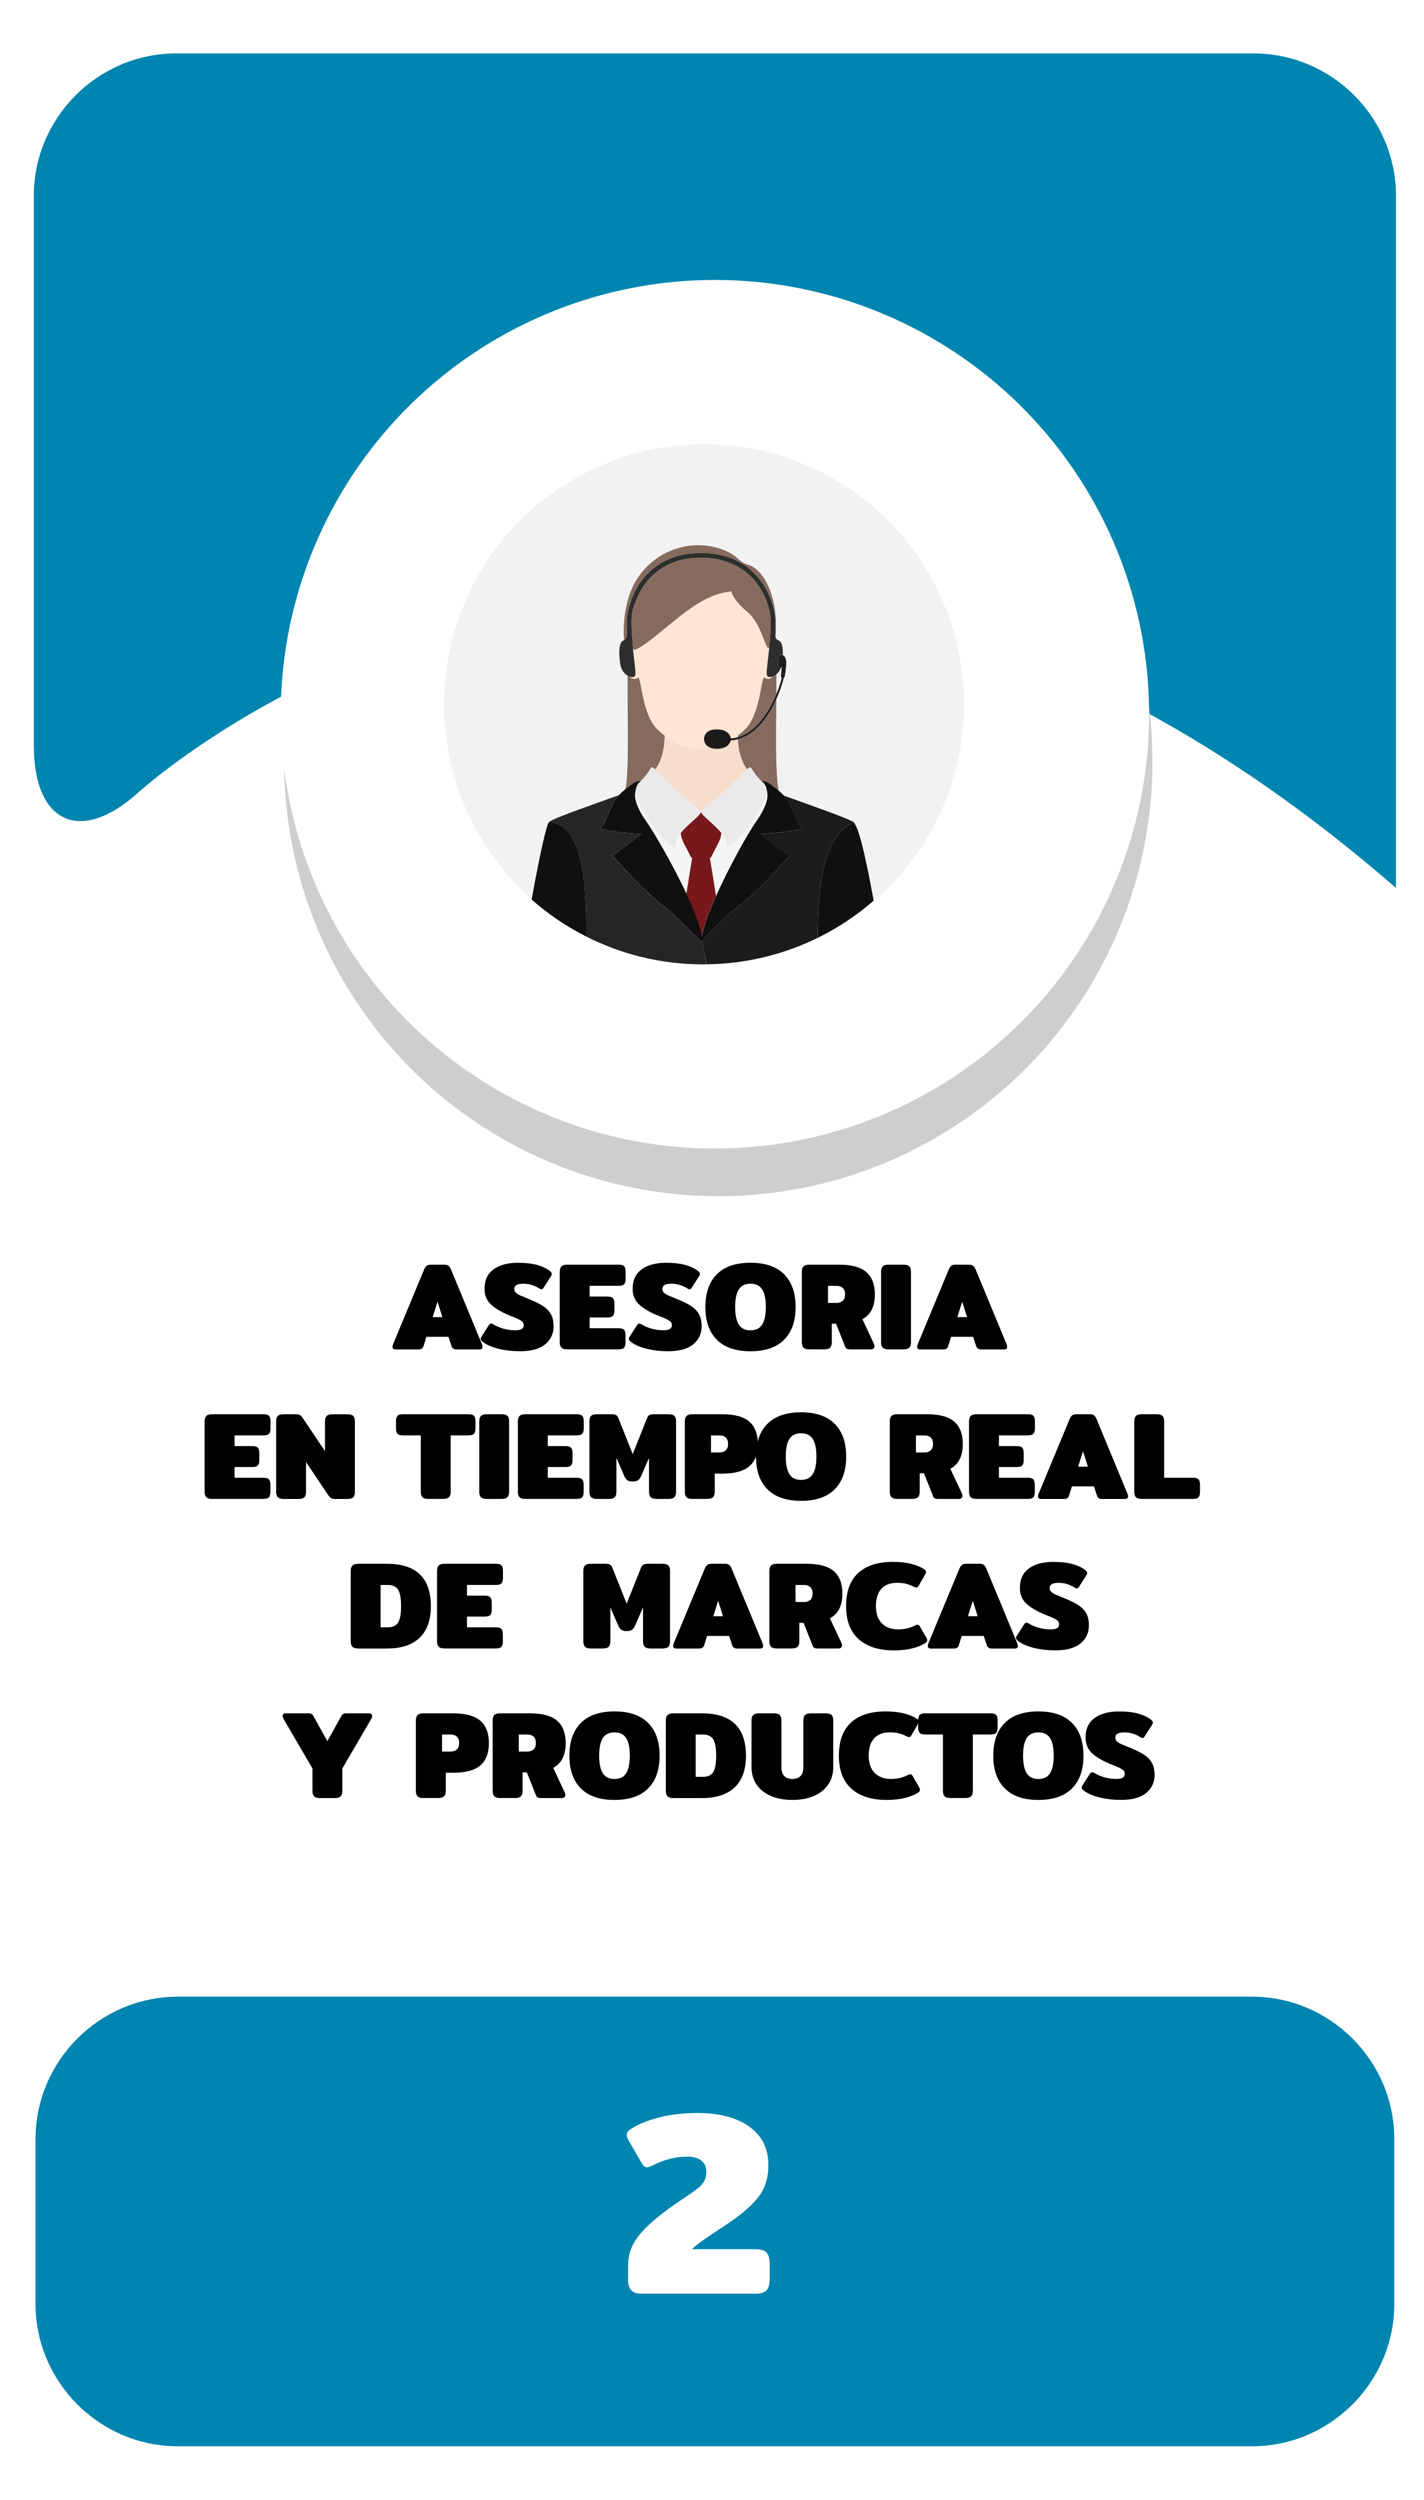 <?xml version="1.0" encoding="utf-8"?>
<!-- Generator: Adobe Illustrator 23.0.0, SVG Export Plug-In . SVG Version: 6.00 Build 0)  -->
<svg version="1.1" id="Capa_1" xmlns="http://www.w3.org/2000/svg" xmlns:xlink="http://www.w3.org/1999/xlink" x="0px" y="0px"
	 viewBox="0 0 400 702" style="enable-background:new 0 0 400 702;" xml:space="preserve">
<style type="text/css">
	.st0{fill:#0085B0;}
	.st1{fill:#E0EF18;}
	.st2{fill:#CECECE;}
	.st3{fill:#FFFFFF;}
	.st4{fill:#F2F2F2;}
	.st5{fill:#EACCB0;}
	.st6{fill:#9B9B9B;}
	.st7{fill:#939393;}
	.st8{fill:#EFEFEF;}
	.st9{fill:#828282;}
	.st10{fill:#2C2A2D;}
	.st11{fill:#202021;}
	.st12{fill:#F2D4B6;}
	.st13{fill:#534D46;}
	.st14{fill:#E8D313;}
	.st15{fill:#2ACCFF;}
	.st16{fill:#4E4F4F;}
	.st17{fill:#003A94;}
	.st18{fill:#00D13C;}
	.st19{fill:#15682A;}
	.st20{fill:#D40000;}
	.st21{fill:#505050;}
	.st22{fill:#DFDFDF;}
	.st23{fill:none;}
	.st24{fill:#636363;}
	.st25{fill:#6C92D5;}
	.st26{fill:#22272F;}
	.st27{fill:#1B2538;}
	.st28{fill:#253452;}
	.st29{fill:#F9F9F9;}
	.st30{fill:#2D3543;}
	.st31{fill:#2A3D60;}
	.st32{fill:#587955;}
	.st33{fill:#CD7054;}
	.st34{fill:#F1CC4B;}
	.st35{fill:#ACACAC;}
	.st36{fill:#AAE528;}
	.st37{fill:#28CEBA;}
	.st38{fill:#DB143F;}
	.st39{fill:#53C2C9;}
	.st40{fill:#FFB412;}
	.st41{fill:#866A5E;}
	.st42{fill:#F7DDCB;}
	.st43{fill:#FFE6D4;}
	.st44{fill:#F5F5F5;}
	.st45{fill:#1A2830;}
	.st46{fill:#24353F;}
	.st47{fill:#132026;}
	.st48{fill:#F9FF03;}
	.st49{fill:#272728;}
	.st50{fill:#1E1D1E;}
	.st51{fill:#160423;}
	.st52{fill-rule:evenodd;clip-rule:evenodd;fill:#FFFFFF;}
	.st53{fill-rule:evenodd;clip-rule:evenodd;fill:#1996B8;}
	.st54{fill:#0C387D;}
	.st55{fill:#C69A81;}
	.st56{fill:#D1A385;}
	.st57{fill:#EAEAEA;}
	.st58{fill:#093E8C;}
	.st59{fill:#0B2A62;}
	.st60{fill:#D32A3B;}
	.st61{fill:#827C7D;}
	.st62{opacity:0.7;fill:#7F7F7F;}
	.st63{fill:#FDFDFD;}
	.st64{fill:#DAA449;}
	.st65{fill:#DD9225;}
	.st66{opacity:0.3;}
	.st67{fill:#425793;}
	.st68{opacity:0.8;}
	.st69{filter:url(#Adobe_OpacityMaskFilter);}
	.st70{opacity:0.15;mask:url(#SVGID_1_);}
	.st71{fill:#090B00;}
	.st72{opacity:0.1;}
	.st73{fill:#211915;}
	.st74{filter:url(#Adobe_OpacityMaskFilter_1_);}
	.st75{opacity:0.15;mask:url(#SVGID_2_);}
	.st76{fill:#AF3623;}
	.st77{filter:url(#Adobe_OpacityMaskFilter_2_);}
	.st78{opacity:0.15;mask:url(#SVGID_3_);}
	.st79{filter:url(#Adobe_OpacityMaskFilter_3_);}
	.st80{opacity:0.15;mask:url(#SVGID_4_);}
	.st81{fill:#456495;}
	.st82{filter:url(#Adobe_OpacityMaskFilter_4_);}
	.st83{opacity:0.15;mask:url(#SVGID_5_);}
	.st84{filter:url(#Adobe_OpacityMaskFilter_5_);}
	.st85{opacity:0.15;mask:url(#SVGID_6_);}
	.st86{fill:#76A9DA;}
	.st87{filter:url(#Adobe_OpacityMaskFilter_6_);}
	.st88{opacity:0.15;mask:url(#SVGID_7_);}
	.st89{filter:url(#Adobe_OpacityMaskFilter_7_);}
	.st90{opacity:0.15;mask:url(#SVGID_8_);}
	.st91{fill:#1F3642;}
	.st92{fill:#A9BDDA;}
	.st93{opacity:0.46;fill:#A6B4BC;}
	.st94{fill:#74C475;}
	.st95{fill:#221F21;}
	.st96{fill:#2D2D2D;}
	.st97{fill:#1C1B1A;}
	.st98{fill:#77181C;}
	.st99{fill:#262525;}
	.st100{fill:#11100F;}
	.st101{opacity:0.18;}
	.st102{opacity:0.38;}
	.st103{fill:#0A5B1F;}
	.st104{opacity:0.27;}
	.st105{opacity:0.48;}
	.st106{fill:#0A4654;}
	.st107{fill:#C2C6C6;}
	.st108{fill:#E5E5E5;stroke:#FFFFFF;stroke-miterlimit:10;}
	.st109{fill:#ACB4B5;}
	.st110{fill:#7F8384;}
	.st111{fill:#15772F;}
	.st112{fill:#F4F4F4;}
	.st113{fill:#53B8DB;}
	.st114{fill:#06EF42;}
	.st115{fill:#E7ED07;}
	.st116{fill:#CCCCCA;}
	.st117{fill:#EADF13;}
	.st118{fill:#C2C2C2;}
	.st119{fill:#85B681;}
	.st120{fill:#A1DC9B;}
	.st121{fill:#90C58B;}
	.st122{fill:#22241F;}
	.st123{opacity:0.5;}
	.st124{fill:#A2CADE;}
	.st125{fill:#E9E9E9;}
	.st126{fill:#D9D9D9;}
	.st127{fill:#CDCDCD;}
	.st128{opacity:0.34;fill:#F0F0F0;}
	.st129{fill:#5A5B5A;}
	.st130{fill:#FFE600;}
	.st131{fill:#DB1F59;}
	.st132{fill:#727272;}
	.st133{fill:#207235;}
	.st134{fill:#A3A3A3;}
	.st135{fill:#BCBCBC;}
	.st136{fill:#0A511C;}
	.st137{fill:#F9FF00;}
	.st138{fill:#D59F6D;}
	.st139{fill:#C0804A;}
	.st140{fill:#E6BA8A;}
	.st141{fill:#BE3ACC;}
	.st142{fill:#FFFFFF;stroke:#443F0C;stroke-width:9;stroke-miterlimit:10;}
	.st143{fill:none;stroke:#443F0C;stroke-width:9;stroke-miterlimit:10;}
	.st144{fill:#170623;}
	.st145{fill:#158231;}
	.st146{fill:#C89D76;}
	.st147{opacity:0.4;}
	.st148{fill:#ADADAD;}
	.st149{fill:#EDC3A6;}
	.st150{opacity:0.69;}
	.st151{fill:#E5D3D6;}
	.st152{opacity:0.44;}
	.st153{fill:#A5A5A5;}
	.st154{fill:#DDE5E4;}
	.st155{fill:#5C9169;}
	.st156{fill:#934215;}
	.st157{fill:#47413B;}
	.st158{fill:#601A1F;}
	.st159{fill:#044554;}
	.st160{opacity:0.7;}
	.st161{fill:#7F7F7F;}
	.st162{fill:#6B8A69;}
	.st163{opacity:0.24;fill:#848D90;}
	.st164{opacity:0.4;fill:#848D90;}
	.st165{fill:#F2D5D5;}
	.st166{fill:#485CC1;}
	.st167{fill:#C6CBE0;}
	.st168{fill:#8B909E;}
	.st169{fill:#53BC1B;}
	.st170{fill:#11565B;}
	.st171{fill:#67A06D;}
	.st172{fill:#FFEC00;}
	.st173{fill:#77A007;}
	.st174{fill:#E50731;}
	.st175{fill:#266472;}
	.st176{fill:#D4D4D4;}
	.st177{fill:#0E9932;}
	.st178{fill:#87DD24;}
	.st179{fill:#76A172;}
	.st180{fill:#62835F;}
	.st181{fill:#96D090;}
	.st182{fill:#D6D6D6;}
	.st183{fill:#606060;}
	.st184{fill:#494949;}
	.st185{fill:#29E55A;}
	.st186{fill:#2C703D;}
	.st187{fill:#DD0744;}
	.st188{fill:#EDEDED;}
	.st189{fill:#2A5936;}
	.st190{fill:#B9BBC1;}
	.st191{fill:#FFD79E;}
	.st192{fill:#FFE6C2;}
	.st193{fill:#2CBB55;}
	.st194{fill:#5C412D;}
	.st195{fill:#EC0000;}
	.st196{fill:#DD2626;}
	.st197{fill:#EA9334;}
	.st198{fill:#FCC232;}
	.st199{fill:#F9B234;}
	.st200{fill:#F7A037;}
	.st201{fill:#E0E0E0;}
</style>
<g>
	<g>
		<path class="st0" d="M9.5,209.36c0,22,13.29,27.86,29.54,13.03c0,0,156.99-143.3,353.09,26.97V55c0-22-18-40-40-40H49.5
			c-22,0-40,18-40,40V209.36z"/>
	</g>
	<g>
		<path class="st0" d="M391.66,647c0,22-18,40-40,40H49.98c-22,0-40-18-40-40v-46.27c0-22,18-40,40-40h301.68c22,0,40,18,40,40V647z
			"/>
	</g>
	<g>
		<path d="M110.26,378.22c0-0.21,0.06-0.47,0.18-0.77l8.71-20.96c0.21-0.49,0.45-0.83,0.72-1.03c0.27-0.2,0.65-0.3,1.14-0.3h3.81
			c0.49,0,0.87,0.1,1.14,0.3c0.27,0.2,0.51,0.54,0.72,1.03l8.68,20.96c0.12,0.3,0.17,0.56,0.17,0.77c0,0.49-0.26,0.74-0.77,0.74
			h-6.58c-0.72,0-1.18-0.32-1.36-0.95l-0.84-2.59h-6.2l-0.8,2.59c-0.19,0.63-0.64,0.95-1.37,0.95h-6.58
			C110.51,378.95,110.26,378.71,110.26,378.22z M124.26,369.89l-1.36-4.34l-1.37,4.34H124.26z"/>
		<path d="M140.15,378.81c-1.82-0.44-3.29-1.06-4.41-1.86c-0.47-0.33-0.7-0.64-0.7-0.95c0-0.21,0.08-0.43,0.24-0.67l2.03-3.18
			c0.21-0.3,0.42-0.46,0.63-0.46c0.19,0,0.41,0.08,0.67,0.25c0.84,0.51,1.8,0.92,2.89,1.21c1.08,0.29,2.14,0.44,3.17,0.44
			c0.86,0,1.49-0.12,1.87-0.35c0.38-0.23,0.58-0.59,0.58-1.08c0-0.54-0.26-0.97-0.77-1.29c-0.51-0.33-1.4-0.74-2.66-1.22
			c-2.36-0.91-4.21-1.94-5.56-3.1c-1.35-1.16-2.03-2.69-2.03-4.6c0-2.43,0.85-4.25,2.54-5.48c1.69-1.22,3.97-1.84,6.84-1.84
			c2.01,0,3.71,0.18,5.13,0.53s2.64,0.9,3.69,1.64c0.47,0.33,0.7,0.64,0.7,0.95c0,0.21-0.08,0.43-0.24,0.67l-2.03,3.18
			c-0.21,0.33-0.42,0.49-0.63,0.49c-0.14,0-0.36-0.09-0.67-0.28c-0.56-0.37-1.22-0.68-1.99-0.93c-0.77-0.25-1.6-0.37-2.49-0.37
			c-0.82,0-1.43,0.12-1.85,0.35s-0.63,0.61-0.63,1.12c0,0.42,0.15,0.77,0.44,1.05c0.29,0.28,0.66,0.52,1.1,0.72
			c0.44,0.2,1.21,0.52,2.31,0.96c1.75,0.7,3.13,1.37,4.13,2.01c1,0.64,1.76,1.41,2.28,2.31c0.51,0.9,0.77,2.04,0.77,3.41
			c0,2.1-0.79,3.8-2.36,5.09c-1.58,1.3-3.93,1.94-7.05,1.94C143.94,379.48,141.97,379.25,140.15,378.81z"/>
		<path d="M157.7,378.46c-0.32-0.33-0.47-0.83-0.47-1.5v-19.81c0-0.68,0.16-1.18,0.47-1.5c0.32-0.33,0.86-0.49,1.63-0.49h14.49
			c0.75,0,1.25,0.16,1.52,0.47c0.27,0.31,0.4,0.82,0.4,1.52v1.96c0,0.7-0.13,1.21-0.4,1.52c-0.27,0.31-0.78,0.47-1.52,0.47h-8.19
			v3.01h5.04c0.75,0,1.25,0.16,1.52,0.47c0.27,0.31,0.4,0.82,0.4,1.52V368c0,0.7-0.13,1.21-0.4,1.52c-0.27,0.32-0.78,0.47-1.52,0.47
			h-5.04V373h8.16c0.75,0,1.25,0.16,1.52,0.47c0.27,0.32,0.4,0.82,0.4,1.52v1.96c0,0.7-0.13,1.21-0.4,1.52
			c-0.27,0.32-0.78,0.47-1.52,0.47h-14.46C158.56,378.95,158.01,378.79,157.7,378.46z"/>
		<path d="M181.76,378.81c-1.82-0.44-3.29-1.06-4.41-1.86c-0.47-0.33-0.7-0.64-0.7-0.95c0-0.21,0.08-0.43,0.25-0.67l2.03-3.18
			c0.21-0.3,0.42-0.46,0.63-0.46c0.19,0,0.41,0.08,0.67,0.25c0.84,0.51,1.8,0.92,2.89,1.21c1.08,0.29,2.14,0.44,3.17,0.44
			c0.86,0,1.49-0.12,1.87-0.35c0.38-0.23,0.58-0.59,0.58-1.08c0-0.54-0.26-0.97-0.77-1.29c-0.51-0.33-1.4-0.74-2.66-1.22
			c-2.36-0.91-4.21-1.94-5.57-3.1c-1.35-1.16-2.03-2.69-2.03-4.6c0-2.43,0.85-4.25,2.54-5.48s3.97-1.84,6.84-1.84
			c2.01,0,3.72,0.18,5.13,0.53c1.41,0.35,2.64,0.9,3.69,1.64c0.47,0.33,0.7,0.64,0.7,0.95c0,0.21-0.08,0.43-0.25,0.67l-2.03,3.18
			c-0.21,0.33-0.42,0.49-0.63,0.49c-0.14,0-0.36-0.09-0.66-0.28c-0.56-0.37-1.23-0.68-2-0.93c-0.77-0.25-1.6-0.37-2.48-0.37
			c-0.82,0-1.44,0.12-1.86,0.35s-0.63,0.61-0.63,1.12c0,0.42,0.14,0.77,0.44,1.05c0.29,0.28,0.66,0.52,1.1,0.72s1.21,0.52,2.31,0.96
			c1.75,0.7,3.13,1.37,4.13,2.01s1.76,1.41,2.27,2.31c0.51,0.9,0.77,2.04,0.77,3.41c0,2.1-0.79,3.8-2.36,5.09
			c-1.58,1.3-3.93,1.94-7.05,1.94C185.55,379.48,183.58,379.25,181.76,378.81z"/>
		<path d="M201.36,376.24c-2.15-2.16-3.22-5.22-3.22-9.19c0-3.97,1.07-7.03,3.22-9.19c2.15-2.16,5.3-3.24,9.45-3.24
			c4.15,0,7.3,1.08,9.45,3.24s3.22,5.22,3.22,9.19c0,3.97-1.07,7.03-3.22,9.19c-2.15,2.16-5.3,3.24-9.45,3.24
			C206.66,379.48,203.51,378.4,201.36,376.24z M214.1,371.97c0.68-1.08,1.02-2.72,1.02-4.92c0-2.22-0.34-3.86-1.02-4.93
			c-0.68-1.07-1.77-1.61-3.29-1.61c-1.52,0-2.61,0.54-3.29,1.61c-0.68,1.07-1.01,2.72-1.01,4.93c0,2.19,0.34,3.83,1.01,4.92
			c0.68,1.08,1.77,1.63,3.29,1.63C212.33,373.6,213.42,373.05,214.1,371.97z"/>
		<path d="M225.7,378.46c-0.32-0.33-0.47-0.83-0.47-1.5v-19.81c0-0.68,0.16-1.18,0.47-1.5c0.31-0.33,0.86-0.49,1.63-0.49h8.37
			c3.5,0,6.05,0.69,7.65,2.08c1.6,1.39,2.4,3.48,2.4,6.28c0,1.68-0.29,3.1-0.86,4.25s-1.45,2.06-2.64,2.71l3.26,6.96
			c0.09,0.19,0.14,0.4,0.14,0.63c0,0.26-0.09,0.47-0.26,0.63c-0.18,0.16-0.4,0.25-0.68,0.25h-5.92c-0.37,0-0.67-0.05-0.89-0.16
			c-0.22-0.11-0.38-0.29-0.47-0.54l-2.59-6.51h-1.19v5.21c0,0.68-0.16,1.18-0.47,1.5c-0.32,0.33-0.87,0.49-1.66,0.49h-4.17
			C226.56,378.95,226.02,378.79,225.7,378.46z M234.96,365.9c0.75,0,1.33-0.2,1.77-0.6c0.43-0.4,0.65-0.99,0.65-1.78
			c0-0.82-0.22-1.42-0.65-1.82c-0.43-0.4-1.02-0.59-1.77-0.59h-2.38v4.79H234.96z"/>
		<path d="M247.96,378.46c-0.32-0.33-0.47-0.83-0.47-1.5v-19.81c0-0.68,0.16-1.18,0.47-1.5c0.32-0.33,0.86-0.49,1.63-0.49h4.17
			c0.79,0,1.35,0.16,1.66,0.47c0.32,0.31,0.47,0.82,0.47,1.52v19.81c0,0.68-0.16,1.18-0.47,1.5c-0.32,0.33-0.87,0.49-1.66,0.49
			h-4.17C248.82,378.95,248.28,378.79,247.96,378.46z"/>
		<path d="M257.64,378.22c0-0.21,0.06-0.47,0.17-0.77l8.71-20.96c0.21-0.49,0.45-0.83,0.72-1.03c0.27-0.2,0.65-0.3,1.14-0.3h3.81
			c0.49,0,0.87,0.1,1.14,0.3c0.27,0.2,0.51,0.54,0.72,1.03l8.68,20.96c0.12,0.3,0.18,0.56,0.18,0.77c0,0.49-0.26,0.74-0.77,0.74
			h-6.58c-0.72,0-1.18-0.32-1.36-0.95l-0.84-2.59h-6.2l-0.8,2.59c-0.19,0.63-0.64,0.95-1.37,0.95h-6.58
			C257.9,378.95,257.64,378.71,257.64,378.22z M271.64,369.89l-1.36-4.34l-1.37,4.34H271.64z"/>
		<path d="M57.95,420.46c-0.31-0.33-0.47-0.83-0.47-1.5v-19.81c0-0.68,0.16-1.18,0.47-1.5c0.32-0.33,0.86-0.49,1.63-0.49h14.49
			c0.75,0,1.25,0.16,1.52,0.47c0.27,0.31,0.4,0.82,0.4,1.52v1.96c0,0.7-0.13,1.21-0.4,1.52c-0.27,0.31-0.78,0.47-1.52,0.47h-8.19
			v3.01h5.04c0.75,0,1.25,0.16,1.52,0.47c0.27,0.31,0.4,0.82,0.4,1.52V410c0,0.7-0.13,1.21-0.4,1.52c-0.27,0.32-0.78,0.47-1.52,0.47
			h-5.04V415h8.16c0.75,0,1.25,0.16,1.52,0.47s0.4,0.82,0.4,1.52v1.96c0,0.7-0.13,1.21-0.4,1.52c-0.27,0.32-0.78,0.47-1.52,0.47
			H59.58C58.81,420.95,58.27,420.79,57.95,420.46z"/>
		<path d="M78.04,420.46c-0.31-0.33-0.47-0.83-0.47-1.5v-19.84c0-0.68,0.16-1.17,0.47-1.49c0.32-0.32,0.87-0.47,1.66-0.47h3.33
			c0.49,0,0.87,0.06,1.14,0.19c0.27,0.13,0.53,0.38,0.79,0.75l6.33,9.42v-8.36c0-0.68,0.16-1.18,0.47-1.5
			c0.31-0.33,0.86-0.49,1.63-0.49h4.17c0.79,0,1.35,0.16,1.66,0.47c0.31,0.31,0.47,0.82,0.47,1.52v19.84c0,0.68-0.16,1.17-0.47,1.49
			c-0.31,0.32-0.87,0.47-1.66,0.47h-3.33c-0.49,0-0.87-0.06-1.14-0.19c-0.27-0.13-0.53-0.38-0.79-0.75l-6.34-9.42v8.4
			c0,0.68-0.16,1.17-0.47,1.49c-0.31,0.32-0.87,0.47-1.66,0.47h-4.16C78.9,420.95,78.36,420.79,78.04,420.46z"/>
		<path d="M118.67,420.46c-0.31-0.33-0.47-0.83-0.47-1.5V403.1h-5.04c-0.75,0-1.25-0.16-1.52-0.47c-0.27-0.32-0.4-0.82-0.4-1.52
			v-1.96c0-0.7,0.13-1.21,0.4-1.52c0.27-0.32,0.78-0.47,1.52-0.47h18.48c0.75,0,1.25,0.16,1.52,0.47c0.27,0.31,0.4,0.82,0.4,1.52
			v1.96c0,0.7-0.13,1.21-0.4,1.52c-0.27,0.31-0.78,0.47-1.52,0.47h-5.04v15.85c0,0.68-0.16,1.18-0.47,1.5
			c-0.31,0.33-0.87,0.49-1.66,0.49h-4.17C119.53,420.95,118.99,420.79,118.67,420.46z"/>
		<path d="M135.09,420.46c-0.31-0.33-0.47-0.83-0.47-1.5v-19.81c0-0.68,0.16-1.18,0.47-1.5c0.32-0.33,0.86-0.49,1.63-0.49h4.16
			c0.79,0,1.35,0.16,1.66,0.47c0.32,0.31,0.47,0.82,0.47,1.52v19.81c0,0.68-0.16,1.18-0.47,1.5c-0.31,0.33-0.87,0.49-1.66,0.49
			h-4.16C135.95,420.95,135.4,420.79,135.09,420.46z"/>
		<path d="M145.94,420.46c-0.32-0.33-0.47-0.83-0.47-1.5v-19.81c0-0.68,0.16-1.18,0.47-1.5c0.32-0.33,0.86-0.49,1.63-0.49h14.49
			c0.75,0,1.25,0.16,1.52,0.47c0.27,0.31,0.4,0.82,0.4,1.52v1.96c0,0.7-0.13,1.21-0.4,1.52c-0.27,0.31-0.78,0.47-1.52,0.47h-8.19
			v3.01h5.04c0.75,0,1.25,0.16,1.52,0.47c0.27,0.31,0.4,0.82,0.4,1.52V410c0,0.7-0.13,1.21-0.4,1.52c-0.27,0.32-0.78,0.47-1.52,0.47
			h-5.04V415h8.16c0.75,0,1.25,0.16,1.52,0.47c0.27,0.32,0.4,0.82,0.4,1.52v1.96c0,0.7-0.13,1.21-0.4,1.52
			c-0.27,0.32-0.78,0.47-1.52,0.47h-14.46C146.8,420.95,146.25,420.79,145.94,420.46z"/>
		<path d="M166.03,420.46c-0.31-0.33-0.47-0.83-0.47-1.5v-19.84c0-0.68,0.16-1.17,0.47-1.49c0.32-0.32,0.87-0.47,1.66-0.47h4.02
			c0.51,0,0.92,0.06,1.23,0.19c0.3,0.13,0.54,0.38,0.7,0.75l4.09,10.26l4.09-10.26c0.16-0.37,0.4-0.62,0.7-0.75
			c0.3-0.13,0.71-0.19,1.22-0.19h4.03c0.79,0,1.35,0.16,1.66,0.47c0.31,0.31,0.47,0.81,0.47,1.49v19.84c0,0.68-0.16,1.18-0.47,1.5
			c-0.32,0.33-0.86,0.49-1.63,0.49h-3.36c-0.77,0-1.32-0.16-1.64-0.49c-0.33-0.33-0.49-0.83-0.49-1.5v-9.55l-2.06,4.76
			c-0.28,0.68-0.58,1.16-0.91,1.45c-0.33,0.29-0.86,0.44-1.61,0.44s-1.28-0.15-1.61-0.44c-0.33-0.29-0.63-0.78-0.91-1.45l-2.06-4.76
			v9.55c0,0.68-0.16,1.18-0.47,1.5c-0.31,0.33-0.87,0.49-1.66,0.49h-3.36C166.89,420.95,166.34,420.79,166.03,420.46z"/>
		<path d="M192.84,420.46c-0.31-0.33-0.47-0.83-0.47-1.5v-19.81c0-0.68,0.16-1.18,0.47-1.5c0.32-0.33,0.86-0.49,1.63-0.49h8.36
			c3.5,0,6.05,0.69,7.65,2.08c1.6,1.39,2.4,3.48,2.4,6.28c0,2.8-0.8,4.89-2.4,6.26c-1.6,1.38-4.14,2.06-7.61,2.06h-2.1v5.11
			c0,0.68-0.16,1.18-0.47,1.5c-0.31,0.33-0.87,0.49-1.66,0.49h-4.17C193.7,420.95,193.15,420.79,192.84,420.46z M202.1,407.9
			c0.75,0,1.34-0.2,1.77-0.6c0.43-0.4,0.65-0.99,0.65-1.78c0-0.82-0.22-1.42-0.65-1.82s-1.02-0.59-1.77-0.59h-2.38v4.79H202.1z"/>
		<path d="M215.57,418.24c-2.15-2.16-3.22-5.22-3.22-9.19c0-3.97,1.07-7.03,3.22-9.19c2.15-2.16,5.3-3.24,9.45-3.24
			s7.3,1.08,9.45,3.24c2.15,2.16,3.22,5.22,3.22,9.19c0,3.97-1.07,7.03-3.22,9.19c-2.15,2.16-5.3,3.24-9.45,3.24
			S217.72,420.4,215.57,418.24z M228.31,413.97c0.68-1.08,1.02-2.72,1.02-4.92c0-2.22-0.34-3.86-1.02-4.93s-1.77-1.61-3.29-1.61
			s-2.61,0.54-3.29,1.61s-1.01,2.72-1.01,4.93c0,2.19,0.34,3.83,1.01,4.92s1.77,1.63,3.29,1.63S227.63,415.05,228.31,413.97z"/>
		<path d="M250.41,420.46c-0.31-0.33-0.47-0.83-0.47-1.5v-19.81c0-0.68,0.16-1.18,0.47-1.5c0.32-0.33,0.86-0.49,1.63-0.49h8.36
			c3.5,0,6.05,0.69,7.65,2.08c1.6,1.39,2.4,3.48,2.4,6.28c0,1.68-0.29,3.1-0.86,4.25c-0.57,1.16-1.45,2.06-2.64,2.71l3.26,6.96
			c0.09,0.19,0.14,0.4,0.14,0.63c0,0.26-0.09,0.47-0.26,0.63c-0.17,0.16-0.4,0.25-0.68,0.25h-5.92c-0.37,0-0.67-0.05-0.89-0.16
			c-0.22-0.11-0.38-0.29-0.47-0.54l-2.59-6.51h-1.19v5.21c0,0.68-0.16,1.18-0.47,1.5c-0.31,0.33-0.87,0.49-1.66,0.49h-4.17
			C251.27,420.95,250.73,420.79,250.41,420.46z M259.67,407.9c0.75,0,1.34-0.2,1.77-0.6c0.43-0.4,0.65-0.99,0.65-1.78
			c0-0.82-0.22-1.42-0.65-1.82s-1.02-0.59-1.77-0.59h-2.38v4.79H259.67z"/>
		<path d="M272.67,420.46c-0.31-0.33-0.47-0.83-0.47-1.5v-19.81c0-0.68,0.16-1.18,0.47-1.5c0.32-0.33,0.86-0.49,1.63-0.49h14.49
			c0.75,0,1.25,0.16,1.52,0.47c0.27,0.31,0.4,0.82,0.4,1.52v1.96c0,0.7-0.13,1.21-0.4,1.52c-0.27,0.31-0.78,0.47-1.52,0.47h-8.19
			v3.01h5.04c0.75,0,1.25,0.16,1.52,0.47c0.27,0.31,0.4,0.82,0.4,1.52V410c0,0.7-0.13,1.21-0.4,1.52c-0.27,0.32-0.78,0.47-1.52,0.47
			h-5.04V415h8.15c0.75,0,1.25,0.16,1.52,0.47c0.27,0.32,0.4,0.82,0.4,1.52v1.96c0,0.7-0.13,1.21-0.4,1.52
			c-0.27,0.32-0.78,0.47-1.52,0.47H274.3C273.53,420.95,272.99,420.79,272.67,420.46z"/>
		<path d="M291.59,420.22c0-0.21,0.06-0.47,0.17-0.77l8.71-20.96c0.21-0.49,0.45-0.83,0.72-1.03c0.27-0.2,0.65-0.3,1.14-0.3h3.82
			c0.49,0,0.87,0.1,1.14,0.3c0.27,0.2,0.51,0.54,0.72,1.03l8.68,20.96c0.12,0.3,0.17,0.56,0.17,0.77c0,0.49-0.26,0.74-0.77,0.74
			h-6.58c-0.72,0-1.18-0.32-1.37-0.95l-0.84-2.59h-6.2l-0.8,2.59c-0.19,0.63-0.64,0.95-1.37,0.95h-6.58
			C291.85,420.95,291.59,420.71,291.59,420.22z M305.59,411.89l-1.37-4.34l-1.37,4.34H305.59z"/>
		<path d="M319.08,420.46c-0.32-0.33-0.47-0.83-0.47-1.5v-19.81c0-0.68,0.16-1.18,0.47-1.5c0.31-0.33,0.86-0.49,1.63-0.49h4.17
			c0.79,0,1.35,0.16,1.66,0.47c0.31,0.31,0.47,0.82,0.47,1.52V415h8.15c0.75,0,1.25,0.16,1.52,0.47c0.27,0.32,0.4,0.82,0.4,1.52
			v1.96c0,0.7-0.13,1.21-0.4,1.52c-0.27,0.32-0.78,0.47-1.52,0.47h-14.46C319.94,420.95,319.4,420.79,319.08,420.46z"/>
		<path d="M98.99,462.46c-0.31-0.33-0.47-0.83-0.47-1.5v-19.81c0-0.68,0.16-1.18,0.47-1.5c0.32-0.33,0.86-0.49,1.63-0.49h8.05
			c8.24,0,12.36,3.97,12.36,11.9c0,3.92-1.06,6.88-3.17,8.89s-5.17,3.01-9.19,3.01h-8.05C99.84,462.95,99.3,462.79,98.99,462.46z
			 M108.98,457c1.31,0,2.25-0.43,2.82-1.29c0.57-0.86,0.86-2.42,0.86-4.66c0-2.24-0.29-3.79-0.86-4.65
			c-0.57-0.86-1.51-1.29-2.82-1.29h-2.06V457H108.98z"/>
		<path d="M123.24,462.46c-0.32-0.33-0.47-0.83-0.47-1.5v-19.81c0-0.68,0.16-1.18,0.47-1.5c0.32-0.33,0.86-0.49,1.63-0.49h14.49
			c0.75,0,1.25,0.16,1.52,0.47c0.27,0.31,0.4,0.82,0.4,1.52v1.96c0,0.7-0.13,1.21-0.4,1.52c-0.27,0.31-0.78,0.47-1.52,0.47h-8.19
			v3.01h5.04c0.75,0,1.25,0.16,1.52,0.47c0.27,0.31,0.4,0.82,0.4,1.52V452c0,0.7-0.13,1.21-0.4,1.52c-0.27,0.32-0.78,0.47-1.52,0.47
			h-5.04V457h8.16c0.75,0,1.25,0.16,1.52,0.47c0.27,0.32,0.4,0.82,0.4,1.52v1.96c0,0.7-0.13,1.21-0.4,1.52
			c-0.27,0.32-0.78,0.47-1.52,0.47h-14.46C124.1,462.95,123.56,462.79,123.24,462.46z"/>
		<path d="M164.33,462.46c-0.31-0.33-0.47-0.83-0.47-1.5v-19.84c0-0.68,0.16-1.17,0.47-1.49c0.32-0.32,0.87-0.47,1.66-0.47h4.03
			c0.51,0,0.92,0.06,1.22,0.19c0.3,0.13,0.54,0.38,0.7,0.75l4.09,10.26l4.1-10.26c0.16-0.37,0.4-0.62,0.7-0.75
			c0.3-0.13,0.71-0.19,1.22-0.19h4.03c0.79,0,1.35,0.16,1.66,0.47c0.32,0.31,0.47,0.81,0.47,1.49v19.84c0,0.68-0.16,1.18-0.47,1.5
			c-0.32,0.33-0.86,0.49-1.63,0.49h-3.36c-0.77,0-1.32-0.16-1.64-0.49c-0.33-0.33-0.49-0.83-0.49-1.5v-9.55l-2.07,4.76
			c-0.28,0.68-0.58,1.16-0.91,1.45c-0.33,0.29-0.86,0.44-1.61,0.44c-0.75,0-1.28-0.15-1.61-0.44c-0.33-0.29-0.63-0.78-0.91-1.45
			l-2.06-4.76v9.55c0,0.68-0.16,1.18-0.47,1.5c-0.31,0.33-0.87,0.49-1.66,0.49h-3.36C165.19,462.95,164.65,462.79,164.33,462.46z"/>
		<path d="M189.09,462.22c0-0.21,0.06-0.47,0.18-0.77l8.71-20.96c0.21-0.49,0.45-0.83,0.72-1.03c0.27-0.2,0.65-0.3,1.14-0.3h3.81
			c0.49,0,0.87,0.1,1.14,0.3c0.27,0.2,0.51,0.54,0.72,1.03l8.68,20.96c0.12,0.3,0.17,0.56,0.17,0.77c0,0.49-0.26,0.74-0.77,0.74
			h-6.58c-0.72,0-1.18-0.32-1.36-0.95l-0.84-2.59h-6.2l-0.8,2.59c-0.19,0.63-0.64,0.95-1.37,0.95h-6.58
			C189.35,462.95,189.09,462.71,189.09,462.22z M203.09,453.89l-1.36-4.34l-1.37,4.34H203.09z"/>
		<path d="M216.58,462.46c-0.32-0.33-0.47-0.83-0.47-1.5v-19.81c0-0.68,0.16-1.18,0.47-1.5c0.32-0.33,0.86-0.49,1.63-0.49h8.37
			c3.5,0,6.05,0.69,7.65,2.08c1.6,1.39,2.4,3.48,2.4,6.28c0,1.68-0.29,3.1-0.86,4.25c-0.57,1.16-1.45,2.06-2.64,2.71l3.25,6.96
			c0.09,0.19,0.14,0.4,0.14,0.63c0,0.26-0.09,0.47-0.26,0.63c-0.18,0.16-0.4,0.25-0.68,0.25h-5.91c-0.37,0-0.67-0.05-0.89-0.16
			c-0.22-0.11-0.38-0.29-0.47-0.54l-2.59-6.51h-1.19v5.21c0,0.68-0.16,1.18-0.47,1.5c-0.32,0.33-0.87,0.49-1.66,0.49h-4.17
			C217.44,462.95,216.9,462.79,216.58,462.46z M225.84,449.9c0.75,0,1.33-0.2,1.77-0.6c0.43-0.4,0.65-0.99,0.65-1.78
			c0-0.82-0.22-1.42-0.65-1.82c-0.43-0.4-1.02-0.59-1.77-0.59h-2.38v4.79H225.84z"/>
		<path d="M241.21,460.34c-2.36-2.09-3.54-5.19-3.54-9.29c0-4.13,1.14-7.23,3.41-9.31c2.28-2.08,5.52-3.12,9.75-3.12
			c1.91,0,3.62,0.19,5.11,0.56c1.49,0.37,2.74,0.9,3.75,1.57c0.28,0.21,0.42,0.44,0.42,0.7c0,0.21-0.11,0.5-0.32,0.88l-1.75,3.01
			c-0.19,0.33-0.41,0.49-0.67,0.49c-0.16,0-0.43-0.09-0.8-0.28c-0.65-0.33-1.34-0.58-2.05-0.77c-0.71-0.19-1.55-0.28-2.5-0.28
			c-1.94,0-3.42,0.56-4.44,1.68c-1.03,1.12-1.54,2.74-1.54,4.86c0,2.1,0.56,3.72,1.68,4.85c1.12,1.13,2.65,1.7,4.58,1.7
			c1.68,0,3.22-0.35,4.62-1.05c0.37-0.19,0.64-0.28,0.8-0.28c0.26,0,0.48,0.16,0.67,0.49l1.75,3.01c0.21,0.37,0.31,0.67,0.31,0.88
			c0,0.26-0.14,0.49-0.42,0.7c-1,0.68-2.26,1.2-3.78,1.58s-3.23,0.56-5.15,0.56C246.87,463.48,243.56,462.43,241.21,460.34z"/>
		<path d="M260.63,462.22c0-0.21,0.06-0.47,0.17-0.77l8.71-20.96c0.21-0.49,0.45-0.83,0.72-1.03c0.27-0.2,0.65-0.3,1.14-0.3h3.82
			c0.49,0,0.87,0.1,1.14,0.3c0.27,0.2,0.51,0.54,0.72,1.03l8.68,20.96c0.12,0.3,0.17,0.56,0.17,0.77c0,0.49-0.26,0.74-0.77,0.74
			h-6.58c-0.72,0-1.18-0.32-1.37-0.95l-0.84-2.59h-6.2l-0.8,2.59c-0.19,0.63-0.64,0.95-1.37,0.95h-6.58
			C260.89,462.95,260.63,462.71,260.63,462.22z M274.63,453.89l-1.37-4.34l-1.37,4.34H274.63z"/>
		<path d="M290.52,462.81c-1.82-0.44-3.29-1.06-4.41-1.86c-0.47-0.33-0.7-0.64-0.7-0.95c0-0.21,0.08-0.43,0.25-0.67l2.03-3.18
			c0.21-0.3,0.42-0.46,0.63-0.46c0.19,0,0.41,0.08,0.67,0.25c0.84,0.51,1.8,0.92,2.89,1.21c1.09,0.29,2.14,0.44,3.17,0.44
			c0.86,0,1.49-0.12,1.87-0.35c0.38-0.23,0.58-0.59,0.58-1.08c0-0.54-0.26-0.97-0.77-1.29c-0.51-0.33-1.4-0.74-2.66-1.22
			c-2.36-0.91-4.21-1.94-5.56-3.1c-1.35-1.16-2.03-2.69-2.03-4.6c0-2.43,0.85-4.25,2.54-5.48c1.69-1.23,3.97-1.84,6.84-1.84
			c2.01,0,3.72,0.17,5.13,0.53c1.41,0.35,2.64,0.9,3.69,1.64c0.47,0.33,0.7,0.64,0.7,0.95c0,0.21-0.08,0.43-0.24,0.67l-2.03,3.18
			c-0.21,0.33-0.42,0.49-0.63,0.49c-0.14,0-0.36-0.09-0.67-0.28c-0.56-0.37-1.23-0.68-2-0.93s-1.6-0.37-2.48-0.37
			c-0.82,0-1.44,0.12-1.86,0.35s-0.63,0.61-0.63,1.12c0,0.42,0.15,0.77,0.44,1.05s0.66,0.52,1.1,0.72s1.21,0.52,2.31,0.96
			c1.75,0.7,3.13,1.37,4.13,2.01c1,0.64,1.76,1.41,2.28,2.31c0.51,0.9,0.77,2.04,0.77,3.41c0,2.1-0.79,3.8-2.36,5.09
			c-1.58,1.3-3.93,1.94-7.05,1.94C294.31,463.48,292.34,463.25,290.52,462.81z"/>
		<path d="M88.24,504.46c-0.32-0.33-0.47-0.83-0.47-1.5v-6.33l-8.16-13.96c-0.14-0.26-0.21-0.5-0.21-0.74c0-0.51,0.27-0.77,0.8-0.77
			h6.58c0.35,0,0.62,0.08,0.8,0.23c0.19,0.15,0.37,0.39,0.56,0.72l3.81,6.86l3.82-6.86c0.19-0.33,0.37-0.57,0.56-0.72
			c0.19-0.15,0.46-0.23,0.81-0.23h6.58c0.54,0,0.81,0.26,0.81,0.77c0,0.23-0.07,0.48-0.21,0.74l-8.15,13.96v6.33
			c0,0.68-0.16,1.18-0.47,1.5c-0.32,0.33-0.87,0.49-1.66,0.49h-4.17C89.1,504.95,88.56,504.79,88.24,504.46z"/>
		<path d="M117.29,504.46c-0.31-0.33-0.47-0.83-0.47-1.5v-19.81c0-0.68,0.16-1.18,0.47-1.5c0.32-0.33,0.86-0.49,1.63-0.49h8.36
			c3.5,0,6.05,0.69,7.65,2.08c1.6,1.39,2.4,3.48,2.4,6.28c0,2.8-0.8,4.89-2.4,6.26c-1.6,1.38-4.14,2.06-7.61,2.06h-2.1v5.11
			c0,0.68-0.16,1.18-0.47,1.5c-0.31,0.33-0.87,0.49-1.66,0.49h-4.17C118.15,504.95,117.61,504.79,117.29,504.46z M126.55,491.9
			c0.75,0,1.34-0.2,1.77-0.6c0.43-0.4,0.65-0.99,0.65-1.78c0-0.82-0.22-1.42-0.65-1.82s-1.02-0.59-1.77-0.59h-2.38v4.79H126.55z"/>
		<path d="M138.85,504.46c-0.32-0.33-0.47-0.83-0.47-1.5v-19.81c0-0.68,0.16-1.18,0.47-1.5c0.31-0.33,0.86-0.49,1.63-0.49h8.37
			c3.5,0,6.05,0.69,7.65,2.08c1.6,1.39,2.4,3.48,2.4,6.28c0,1.68-0.29,3.1-0.86,4.25s-1.45,2.06-2.64,2.71l3.26,6.96
			c0.09,0.19,0.14,0.4,0.14,0.63c0,0.26-0.09,0.47-0.26,0.63c-0.18,0.16-0.4,0.25-0.68,0.25h-5.92c-0.37,0-0.67-0.05-0.89-0.16
			c-0.22-0.11-0.38-0.29-0.47-0.54l-2.59-6.51h-1.19v5.21c0,0.68-0.16,1.18-0.47,1.5c-0.32,0.33-0.87,0.49-1.66,0.49h-4.17
			C139.71,504.95,139.17,504.79,138.85,504.46z M148.11,491.9c0.75,0,1.33-0.2,1.77-0.6c0.43-0.4,0.65-0.99,0.65-1.78
			c0-0.82-0.22-1.42-0.65-1.82c-0.43-0.4-1.02-0.59-1.77-0.59h-2.38v4.79H148.11z"/>
		<path d="M163.16,502.24c-2.15-2.16-3.22-5.22-3.22-9.19c0-3.97,1.07-7.03,3.22-9.19c2.15-2.16,5.3-3.24,9.45-3.24
			c4.15,0,7.3,1.08,9.45,3.24c2.15,2.16,3.22,5.22,3.22,9.19c0,3.97-1.07,7.03-3.22,9.19c-2.15,2.16-5.3,3.24-9.45,3.24
			C168.46,505.48,165.3,504.4,163.16,502.24z M175.9,497.97c0.68-1.08,1.01-2.72,1.01-4.92c0-2.22-0.34-3.86-1.01-4.93
			c-0.68-1.07-1.77-1.61-3.29-1.61c-1.52,0-2.61,0.54-3.29,1.61c-0.68,1.07-1.02,2.72-1.02,4.93c0,2.19,0.34,3.83,1.02,4.92
			c0.68,1.08,1.77,1.63,3.29,1.63C174.13,499.6,175.22,499.05,175.9,497.97z"/>
		<path d="M187.5,504.46c-0.31-0.33-0.47-0.83-0.47-1.5v-19.81c0-0.68,0.16-1.18,0.47-1.5c0.32-0.33,0.86-0.49,1.63-0.49h8.05
			c8.24,0,12.36,3.97,12.36,11.9c0,3.92-1.06,6.88-3.17,8.89s-5.17,3.01-9.19,3.01h-8.05C188.36,504.95,187.82,504.79,187.5,504.46z
			 M197.49,499c1.31,0,2.25-0.43,2.82-1.29s0.86-2.42,0.86-4.66c0-2.24-0.29-3.79-0.86-4.65s-1.51-1.29-2.82-1.29h-2.07V499H197.49z
			"/>
		<path d="M216.57,504.38c-1.73-0.74-3.07-1.8-4.03-3.19c-0.96-1.39-1.44-3.04-1.44-4.95v-13.09c0-0.68,0.16-1.18,0.47-1.5
			c0.32-0.33,0.86-0.49,1.63-0.49h4.17c0.79,0,1.35,0.16,1.66,0.47c0.32,0.31,0.47,0.82,0.47,1.52v13.19c0,1.1,0.27,1.91,0.82,2.45
			c0.55,0.54,1.3,0.8,2.26,0.8s1.71-0.27,2.26-0.8c0.55-0.54,0.82-1.35,0.82-2.45v-13.19c0-0.68,0.16-1.18,0.47-1.5
			c0.31-0.33,0.86-0.49,1.63-0.49h4.17c0.79,0,1.35,0.16,1.66,0.47c0.31,0.31,0.47,0.82,0.47,1.52v13.09c0,1.91-0.48,3.56-1.44,4.95
			c-0.96,1.39-2.3,2.45-4.03,3.19c-1.73,0.73-3.73,1.1-6.02,1.1S218.29,505.11,216.57,504.38z"/>
		<path d="M239.18,502.34c-2.36-2.09-3.54-5.19-3.54-9.29c0-4.13,1.14-7.23,3.41-9.31c2.28-2.08,5.52-3.12,9.75-3.12
			c1.91,0,3.62,0.19,5.11,0.56c1.49,0.37,2.74,0.9,3.75,1.57c0.28,0.21,0.42,0.44,0.42,0.7c0,0.21-0.11,0.5-0.32,0.88l-1.75,3.01
			c-0.19,0.33-0.41,0.49-0.67,0.49c-0.16,0-0.43-0.09-0.8-0.28c-0.65-0.33-1.34-0.58-2.05-0.77c-0.71-0.19-1.55-0.28-2.5-0.28
			c-1.94,0-3.42,0.56-4.44,1.68c-1.03,1.12-1.54,2.74-1.54,4.86c0,2.1,0.56,3.72,1.68,4.85c1.12,1.13,2.65,1.7,4.58,1.7
			c1.68,0,3.22-0.35,4.62-1.05c0.37-0.19,0.64-0.28,0.8-0.28c0.26,0,0.48,0.16,0.67,0.49l1.75,3.01c0.21,0.37,0.31,0.67,0.31,0.88
			c0,0.26-0.14,0.49-0.42,0.7c-1,0.68-2.26,1.2-3.78,1.58s-3.23,0.56-5.15,0.56C244.84,505.48,241.53,504.43,239.18,502.34z"/>
		<path d="M265.34,504.46c-0.31-0.33-0.47-0.83-0.47-1.5V487.1h-5.04c-0.75,0-1.25-0.16-1.52-0.47c-0.27-0.32-0.4-0.82-0.4-1.52
			v-1.96c0-0.7,0.13-1.21,0.4-1.52c0.27-0.32,0.78-0.47,1.52-0.47h18.48c0.75,0,1.25,0.16,1.52,0.47c0.27,0.31,0.4,0.82,0.4,1.52
			v1.96c0,0.7-0.13,1.21-0.4,1.52c-0.27,0.31-0.78,0.47-1.52,0.47h-5.04v15.85c0,0.68-0.16,1.18-0.47,1.5
			c-0.31,0.33-0.87,0.49-1.66,0.49h-4.17C266.2,504.95,265.66,504.79,265.34,504.46z"/>
		<path d="M282.23,502.24c-2.15-2.16-3.22-5.22-3.22-9.19c0-3.97,1.07-7.03,3.22-9.19c2.15-2.16,5.3-3.24,9.45-3.24
			c4.15,0,7.3,1.08,9.45,3.24c2.15,2.16,3.22,5.22,3.22,9.19c0,3.97-1.07,7.03-3.22,9.19c-2.15,2.16-5.3,3.24-9.45,3.24
			C287.52,505.48,284.37,504.4,282.23,502.24z M294.97,497.97c0.68-1.08,1.02-2.72,1.02-4.92c0-2.22-0.34-3.86-1.02-4.93
			c-0.68-1.07-1.77-1.61-3.29-1.61c-1.52,0-2.61,0.54-3.29,1.61c-0.68,1.07-1.01,2.72-1.01,4.93c0,2.19,0.34,3.83,1.01,4.92
			c0.68,1.08,1.77,1.63,3.29,1.63C293.19,499.6,294.29,499.05,294.97,497.97z"/>
		<path d="M308.97,504.81c-1.82-0.44-3.29-1.06-4.41-1.86c-0.47-0.33-0.7-0.64-0.7-0.95c0-0.21,0.08-0.43,0.25-0.67l2.03-3.18
			c0.21-0.3,0.42-0.46,0.63-0.46c0.19,0,0.41,0.08,0.67,0.25c0.84,0.51,1.8,0.92,2.89,1.21c1.09,0.29,2.14,0.44,3.17,0.44
			c0.86,0,1.49-0.12,1.87-0.35c0.38-0.23,0.58-0.59,0.58-1.08c0-0.54-0.26-0.97-0.77-1.29c-0.51-0.33-1.4-0.74-2.66-1.22
			c-2.36-0.91-4.21-1.94-5.56-3.1c-1.35-1.16-2.03-2.69-2.03-4.6c0-2.43,0.85-4.25,2.54-5.48c1.69-1.23,3.97-1.84,6.84-1.84
			c2.01,0,3.72,0.17,5.13,0.53c1.41,0.35,2.64,0.9,3.69,1.64c0.47,0.33,0.7,0.64,0.7,0.95c0,0.21-0.08,0.43-0.24,0.67l-2.03,3.18
			c-0.21,0.33-0.42,0.49-0.63,0.49c-0.14,0-0.36-0.09-0.67-0.28c-0.56-0.37-1.23-0.68-2-0.93s-1.6-0.37-2.48-0.37
			c-0.82,0-1.44,0.12-1.86,0.35s-0.63,0.61-0.63,1.12c0,0.42,0.15,0.77,0.44,1.05s0.66,0.52,1.1,0.72s1.21,0.52,2.31,0.96
			c1.75,0.7,3.13,1.37,4.13,2.01c1,0.64,1.76,1.41,2.28,2.31c0.51,0.9,0.77,2.04,0.77,3.41c0,2.1-0.79,3.8-2.36,5.09
			c-1.58,1.3-3.93,1.94-7.05,1.94C312.76,505.48,310.79,505.25,308.97,504.81z"/>
	</g>
	<polygon class="st1" points="200.76,96.93 214.23,124.22 244.34,128.59 222.55,149.83 227.7,179.83 200.76,165.67 173.83,179.83 
		178.97,149.83 157.18,128.59 187.29,124.22 	"/>
	<polygon class="st1" points="138.58,180.15 147.32,197.86 166.86,200.7 152.72,214.48 156.06,233.94 138.58,224.75 121.11,233.94 
		124.45,214.48 110.31,200.7 129.85,197.86 	"/>
	<polygon class="st1" points="268.68,180.15 277.42,197.86 296.95,200.7 282.82,214.48 286.15,233.94 268.68,224.75 251.2,233.94 
		254.54,214.48 240.4,200.7 259.94,197.86 	"/>
	<circle class="st2" cx="201.77" cy="213.97" r="121.96"/>
	<circle class="st3" cx="200.82" cy="200.58" r="121.96"/>
	<g>
		<path class="st3" d="M176.43,640.35v-4.31c0-2.87,0.97-5.57,2.92-8.1c1.95-2.53,5.35-5.5,10.22-8.91c1.7-1.17,2.75-1.87,3.14-2.12
			c1.75-1.17,2.97-2.04,3.65-2.63c0.68-0.58,1.19-1.22,1.53-1.9c0.34-0.68,0.51-1.56,0.51-2.63c0-1.22-0.45-2.2-1.35-2.96
			c-0.9-0.75-2.28-1.13-4.13-1.13c-3.12,0-6.28,0.8-9.49,2.41c-0.78,0.39-1.34,0.58-1.68,0.58c-0.54,0-1-0.34-1.39-1.02l-3.65-6.28
			c-0.44-0.78-0.66-1.39-0.66-1.82c0-0.54,0.29-1.02,0.88-1.46c2.09-1.41,4.79-2.54,8.1-3.39c3.31-0.85,6.93-1.28,10.88-1.28
			c6.13,0,10.99,1.28,14.56,3.83c3.58,2.55,5.37,6.17,5.37,10.84c0,3.6-1,6.66-2.99,9.16c-2,2.51-5.26,5.22-9.78,8.14
			c-4.82,3.12-7.71,5.21-8.69,6.28h17.81c1.56,0,2.62,0.33,3.18,0.99c0.56,0.66,0.84,1.71,0.84,3.17v4.16
			c0,1.46-0.28,2.52-0.84,3.18c-0.56,0.66-1.62,0.99-3.18,0.99h-32.12C177.65,644.14,176.43,642.88,176.43,640.35z"/>
	</g>
	<g>
		<circle id="XMLID_75_" class="st4" cx="197.76" cy="197.79" r="73.03"/>
		<g id="XMLID_41_">
			<path id="XMLID_73_" class="st23" d="M218.08,194.93c0.95-2.32,1.43-4.15,1.53-4.63c-0.09-0.03-0.17-0.07-0.21-0.14
				c-0.15-0.22,0.3-2.58,0.09-2.75c-0.02-0.02-0.05-0.03-0.08-0.04c-0.27,0.84-0.76,1.52-1.33,2.01
				C218.09,191.19,218.09,193.05,218.08,194.93z"/>
			<path id="XMLID_71_" class="st41" d="M214.79,190.3c-1.08-0.77-1.04,10.17-5.53,14.5c-0.32,0.31-0.65,0.61-0.99,0.91
				c-0.34,0.3-0.7,0.57-1.05,0.85c0,0.15,0,0.3,0.01,0.46c4.14-1.21,7.05-4.88,8.87-8.03c0.81-1.41,1.47-2.81,1.98-4.07
				c0.01-1.88,0.02-3.74,0.01-5.55c-0.35,0.29-0.71,0.51-1.07,0.63C216.39,190.65,215.64,190.87,214.79,190.3z"/>
			<path id="XMLID_69_" class="st41" d="M179.93,219.44c-0.12,0.06-0.46,0.26-0.79,0.78C179.37,219.99,179.63,219.74,179.93,219.44z
				"/>
			<path id="XMLID_67_" class="st41" d="M207.25,207.61c0.11,2.41,0.59,5.57,2.55,8.44c0.65-0.57,1-0.7,1.24-0.3
				c1.45,2.46,2.97,3.77,3.81,4.6c-0.42-0.73-0.91-0.93-0.91-0.93s1.04-0.4,2.84,1.12c0.42,0.35,1.15,0.85,1.95,1.52
				c-0.94-4.67-0.74-15.27-0.67-25.71c-0.43,0.95-0.92,1.94-1.48,2.92C213.99,203.78,210.8,206.62,207.25,207.61z"/>
			<path id="XMLID_65_" class="st41" d="M179.96,219.41c0.82-0.83,1.86-1.97,2.86-3.66c0.24-0.41,0.61-0.27,1.28,0.33
				c2.28-3.32,2.59-7.03,2.61-9.51c-0.71-0.56-1.39-1.14-2.04-1.76c-4.49-4.33-4.45-15.28-5.53-14.5c-0.84,0.56-1.57,0.36-2.19-0.26
				c-0.22-0.07-0.44-0.17-0.67-0.31c-0.04,11.95,0.47,25.97-0.57,31.91c0.59-0.46,1.11-0.83,1.44-1.1
				C178.85,219.09,179.86,219.38,179.96,219.41z"/>
			<path id="XMLID_63_" class="st42" d="M206.31,207.25c0.31-0.06,0.62-0.14,0.92-0.22c0-0.16-0.01-0.31-0.01-0.46
				C206.92,206.8,206.62,207.03,206.31,207.25z"/>
			<path id="XMLID_61_" class="st42" d="M196.8,227.57c0.07,0.06,0.11,0.13,0.13,0.2c0.02-0.08,0.05-0.15,0.13-0.2
				c7.83-5.99,11.17-10.11,12.74-11.51c-1.96-2.88-2.45-6.04-2.55-8.44c-0.65,0.18-1.31,0.3-1.98,0.35
				c-0.19,0.83-1.04,2.35-3.92,2.32c-0.6-0.01-1.1-0.08-1.51-0.2c-0.44,0.08-0.87,0.16-1.31,0.2c-1.33,0.14-2.7,0.09-4.02-0.12
				c-1.09-0.17-2.15-0.46-3.17-0.86c-1.15-0.45-2.24-1.04-3.26-1.72c-0.47-0.31-0.92-0.66-1.36-1.01c-0.02,2.48-0.32,6.2-2.61,9.51
				C185.69,217.52,189.04,221.62,196.8,227.57z"/>
			<path id="XMLID_59_" class="st42" d="M196.93,227.96c0,0.01,0,0.03-0.01,0.04h0.02C196.93,227.99,196.93,227.97,196.93,227.96z"
				/>
			<path id="XMLID_58_" class="st43" d="M191.33,209.3c1.02,0.4,2.09,0.69,3.17,0.86c1.32,0.21,2.69,0.25,4.02,0.12
				c0.44-0.04,0.88-0.12,1.31-0.2c-1.92-0.54-2.05-2.05-2.1-2.56c0.07-0.62,0.3-2.72,3.67-2.68c3.06,0.03,3.79,1.77,3.9,2.55
				c0.34-0.03,0.68-0.08,1.01-0.14c0.31-0.22,0.61-0.45,0.91-0.68c0.36-0.28,0.72-0.55,1.05-0.85c0.34-0.3,0.66-0.6,0.99-0.91
				c4.49-4.33,4.45-15.28,5.53-14.5c0.85,0.57,1.6,0.35,2.22-0.29c-0.52,0.18-1.03,0.2-1.4-0.03c-0.61-0.38,0.02-3.44,0.46-8.13
				c-0.07,0.02-0.13,0.05-0.19,0.09c-0.85,0.54-1.91-6.75-6.01-10.15c-4.1-3.4-4.43-5.71-4.43-5.71c-4.1,0.46-8.11,1.95-14.87,7.33
				c-5.35,4.26-10.12,8.5-12.28,9.07c-0.2,0.05-0.33-0.16-0.49-0.45c0.44,4.59,1.05,7.58,0.45,7.95c-0.35,0.22-0.82,0.21-1.31,0.06
				c0.62,0.62,1.35,0.83,2.19,0.26c1.08-0.77,1.04,10.17,5.53,14.5c0.65,0.63,1.33,1.21,2.04,1.76c0.44,0.35,0.89,0.7,1.36,1.01
				C189.09,208.26,190.18,208.85,191.33,209.3z"/>
			<path id="XMLID_57_" class="st41" d="M176.1,173.87c0.2-4.01,3.88-18.55,20.83-18.55c16.94,0,20.62,14.54,20.83,18.55
				c0.13,2.6-0.13,4.1,0.08,5c0.08-0.87,0.13-2.01,0.13-3.5c0-7.66-3.11-15.55-8.12-16.86c-2.41-0.63-2.72-2.97-8.08-4.58
				c-8.56-2.56-18.23,0.99-23.17,9.22c-3.46,5.76-3.63,13.82-3.27,16.63C176.54,179.13,175.91,177.66,176.1,173.87z"/>
			<path id="XMLID_56_" class="st41" d="M178.29,182.48c2.16-0.57,6.93-4.81,12.28-9.07c6.76-5.38,10.77-6.86,14.87-7.33
				c0,0,0.33,2.3,4.43,5.71c4.1,3.4,5.16,10.69,6.01,10.15c0.06-0.04,0.13-0.07,0.19-0.09c0.04-0.48,0.09-0.98,0.13-1.49
				c0.42-5.53,0.37-7.34-0.18-9.34c-4.18-15.44-19.1-14.34-19.1-14.34s-14.4-1.35-19.03,14.1c-0.61,2.05-0.67,4.06-0.25,9.59
				c0.04,0.58,0.09,1.13,0.14,1.67C177.96,182.32,178.1,182.53,178.29,182.48z"/>
			<path id="XMLID_55_" class="st96" d="M178.24,189.98c0.6-0.37-0.01-3.36-0.45-7.95c-0.05-0.54-0.1-1.09-0.14-1.67
				c-0.42-5.53-0.37-7.54,0.25-9.59c4.63-15.45,19.03-14.1,19.03-14.1s14.91-1.1,19.1,14.34c0.54,2.01,0.6,3.81,0.18,9.34
				c-0.04,0.51-0.08,1.01-0.13,1.49c-0.44,4.69-1.07,7.75-0.46,8.13c0.37,0.23,0.88,0.21,1.4,0.03c0.36-0.13,0.73-0.34,1.07-0.63
				c0.57-0.48,1.06-1.17,1.33-2.01c-0.21-0.06-0.53,0.13-0.7-0.24c-0.2-0.42-0.1-2.3,0.07-2.71c0.17-0.41,0.35-0.6,0.99-0.48
				c0.03,0.01,0.07,0.02,0.1,0.03c0.08-1.89-0.16-3.71-1.15-4.09c-0.53-0.21-0.78-0.52-0.89-1.01c-0.21-0.9,0.05-2.4-0.08-5
				c-0.2-4.01-3.88-18.55-20.83-18.55c-16.94,0-20.62,14.54-20.83,18.55c-0.19,3.79,0.44,5.26-0.78,5.9
				c-0.07,0.04-0.12,0.08-0.2,0.11c-1.52,0.58-1.26,4.51-0.84,6.93c0.23,1.35,1.08,2.38,1.98,2.92c0.22,0.14,0.45,0.24,0.67,0.31
				C177.42,190.19,177.89,190.2,178.24,189.98z"/>
			<path id="XMLID_53_" class="st97" d="M218.78,184.42c-0.17,0.41-0.27,2.29-0.07,2.71c0.18,0.37,0.49,0.18,0.7,0.24
				c0.03,0.01,0.05,0.02,0.08,0.04c0.2,0.17-0.24,2.53-0.09,2.75c0.04,0.07,0.12,0.11,0.21,0.14c-0.1,0.48-0.58,2.31-1.53,4.63
				c-0.52,1.26-1.17,2.66-1.98,4.07c-1.81,3.15-4.73,6.82-8.87,8.03c-0.3,0.09-0.6,0.16-0.92,0.22c-0.33,0.06-0.67,0.11-1.01,0.14
				c-0.1-0.78-0.83-2.52-3.9-2.55c-3.37-0.03-3.6,2.07-3.67,2.68c0.05,0.51,0.18,2.02,2.1,2.56c0.42,0.12,0.91,0.19,1.51,0.2
				c2.88,0.03,3.73-1.49,3.92-2.32c0.67-0.06,1.33-0.17,1.98-0.35c3.55-0.99,6.74-3.82,9.34-8.34c0.56-0.98,1.06-1.97,1.48-2.92
				c1.36-3.01,2.04-5.58,2.11-6.07c0.04-0.01,0.08-0.02,0.11-0.04c0.24-0.16,0.41-1.71,0.56-3.48c0.14-1.68-0.39-2.59-0.96-2.78
				c-0.03-0.01-0.07-0.03-0.1-0.03C219.14,183.82,218.95,184.01,218.78,184.42z"/>
			<path id="XMLID_51_" class="st44" d="M193.96,240.48c-1.23-2.75-2.59-4.31-2.72-6.6c-0.91,1.12-1.53,2.27-1.43,3.36
				c0.34,3.62-10.37-8.79-11.39-14.74c-0.19,1.14-0.19,3.53,3.11,8.21c2.23,3.17,7.47,12.19,11.29,20.3
				c0.76-4.89,1.37-8.64,1.63-10.05C194.24,240.84,194.05,240.68,193.96,240.48z"/>
			<path id="XMLID_50_" class="st44" d="M204.05,237.25c0.1-1.09-0.52-2.24-1.43-3.36c-0.13,2.29-1.5,3.85-2.72,6.6
				c-0.09,0.2-0.28,0.36-0.48,0.48c0.27,1.47,0.91,5.47,1.72,10.65c3.71-8.25,8.97-17.65,11.25-20.89c3.47-4.92,3.29-7.31,3.08-8.37
				C214.61,228.24,203.7,240.9,204.05,237.25z"/>
			<path id="XMLID_49_" class="st44" d="M180.16,234.22c0.01,0.01,0.01,0.02,0.02,0.03l0.03-0.02
				C180.21,234.23,180.19,234.22,180.16,234.22z"/>
			<path id="XMLID_48_" class="st98" d="M199.9,240.48c1.23-2.75,2.59-4.31,2.72-6.6c-2.01-2.48-5.44-4.79-5.68-5.89h-0.02
				c-0.25,1.1-3.67,3.4-5.69,5.89c0.13,2.29,1.5,3.85,2.72,6.6c0.09,0.2,0.27,0.36,0.48,0.48c-0.26,1.41-0.86,5.17-1.63,10.05
				c2.27,4.82,4.03,9.32,4.36,12.06c0.31-2.63,1.9-6.87,3.96-11.46c-0.8-5.17-1.45-9.18-1.72-10.65
				C199.62,240.84,199.81,240.68,199.9,240.48z"/>
			<path id="XMLID_47_" class="st57" d="M211.04,215.75c-0.24-0.4-0.6-0.27-1.24,0.3c-1.58,1.4-4.92,5.52-12.74,11.51
				c-0.07,0.06-0.11,0.13-0.13,0.2c-0.02-0.08-0.05-0.15-0.13-0.2c-7.76-5.95-11.11-10.05-12.71-11.48
				c-0.67-0.6-1.04-0.74-1.28-0.33c-1,1.69-2.04,2.84-2.86,3.66c0,0,0.02,0.01,0.02,0.01s-0.02,0.01-0.04,0.02
				c-0.3,0.3-0.56,0.56-0.79,0.78c-0.24,0.37-0.47,0.91-0.6,1.67c-0.02,0.14-0.08,0.35-0.13,0.62c1.02,5.96,11.73,18.36,11.39,14.74
				c-0.1-1.09,0.52-2.24,1.43-3.36c2.01-2.48,5.44-4.79,5.69-5.89c0-0.01,0.01-0.03,0.01-0.04c0,0.01,0,0.03,0.01,0.04
				c0.25,1.1,3.67,3.4,5.68,5.89c0.91,1.12,1.53,2.27,1.43,3.36c-0.34,3.65,10.57-9.01,11.42-14.9c-0.04-0.19-0.08-0.35-0.1-0.46
				c-0.12-0.68-0.31-1.17-0.52-1.53C214.01,219.51,212.5,218.21,211.04,215.75z"/>
			<path id="XMLID_46_" class="st97" d="M239.98,231.04c-0.66-0.9-15.12-5.89-19.82-7.61c0.48,0.53,0.93,1.12,1.31,1.8
				c2.07,3.71,2.18,5.98,3.65,7.07c1.46,1.09-11.42,1.94-11.42,1.94l8.11,6.12c0,0-9.09,10.4-15.24,14.88
				c-1.9,1.39-7.92,6.95-9.38,9.35c0.34,1.61,0.92,4.03,1.06,4.99c0.06,0.42,0.11,0.82,0.16,1.23c11.2-0.13,21.78-2.78,31.23-7.41
				c0.29-5.6-0.68-27.64,9.92-32.33c0.22-0.1,0.48,0.13,0.75,0.62c0,0,0-0.01,0-0.01C240.21,231.45,240.11,231.21,239.98,231.04z"/>
			<path id="XMLID_45_" class="st99" d="M197.2,264.58L197.2,264.58c-1.71-1.49-7.96-7.96-9.87-9.35
				c-6.15-4.48-15.24-14.88-15.24-14.88l8.08-6.1c-0.01-0.01-0.01-0.02-0.02-0.03c-0.83-0.06-12.78-0.88-11.37-1.93
				c1.46-1.09,1.58-3.36,3.65-7.07c0.41-0.73,0.91-1.37,1.43-1.92c-4.91,1.79-18.95,6.64-19.6,7.53
				c11.33,0.59,10.2,25.81,10.41,32.19c9.88,4.98,21.03,7.81,32.84,7.81c0.3,0,0.59-0.02,0.88-0.02c-0.05-0.41-0.1-0.81-0.16-1.23
				C198.13,268.61,197.54,266.19,197.2,264.58z"/>
			<path id="XMLID_44_" class="st100" d="M172.44,225.22c-2.07,3.71-2.18,5.98-3.65,7.07c-1.41,1.05,10.54,1.88,11.37,1.93
				c0.03,0,0.05,0,0.05,0l-0.03,0.02l-8.08,6.1c0,0,9.09,10.4,15.24,14.88c1.9,1.39,8.15,7.86,9.87,9.35l0,0
				c1.46-2.4,7.48-7.96,9.38-9.35c6.15-4.48,15.24-14.88,15.24-14.88l-8.11-6.12c0,0,12.88-0.85,11.42-1.94
				c-1.46-1.09-1.58-3.36-3.65-7.07c-0.38-0.68-0.83-1.27-1.31-1.8c-0.47-0.52-0.96-0.97-1.43-1.36c-0.8-0.67-1.54-1.17-1.95-1.52
				c-1.8-1.53-2.84-1.12-2.84-1.12s0.48,0.2,0.91,0.93c0.21,0.36,0.41,0.85,0.52,1.53c0.02,0.11,0.06,0.27,0.1,0.46
				c0.21,1.06,0.39,3.45-3.08,8.37c-2.29,3.25-7.55,12.64-11.25,20.89c-2.06,4.59-3.65,8.84-3.96,11.46
				c-0.33-2.74-2.09-7.23-4.36-12.06c-3.81-8.1-9.05-17.13-11.29-20.3c-3.3-4.68-3.3-7.07-3.11-8.21c0.05-0.27,0.1-0.48,0.13-0.62
				c0.13-0.76,0.36-1.29,0.6-1.67c0.33-0.52,0.67-0.72,0.79-0.78c0.03-0.01,0.04-0.02,0.04-0.02s-0.01,0-0.02-0.01
				c-0.1-0.03-1.11-0.32-2.82,1.13c-0.33,0.28-0.85,0.64-1.44,1.1c-0.57,0.45-1.21,1-1.83,1.65
				C173.35,223.85,172.85,224.49,172.44,225.22z"/>
			<path id="XMLID_43_" class="st100" d="M154.28,230.83c-0.65-0.03-2.79,9.87-4.95,21.8c4.64,4.08,9.8,7.58,15.37,10.39
				C164.48,256.63,165.6,231.42,154.28,230.83z"/>
			<path id="XMLID_42_" class="st100" d="M239.56,231.07c-10.59,4.69-9.63,26.72-9.92,32.33c5.72-2.8,11-6.34,15.76-10.47
				c-1.82-10.17-3.75-18.88-5.09-21.24C240.04,231.2,239.78,230.97,239.56,231.07z"/>
		</g>
	</g>
</g>
</svg>
